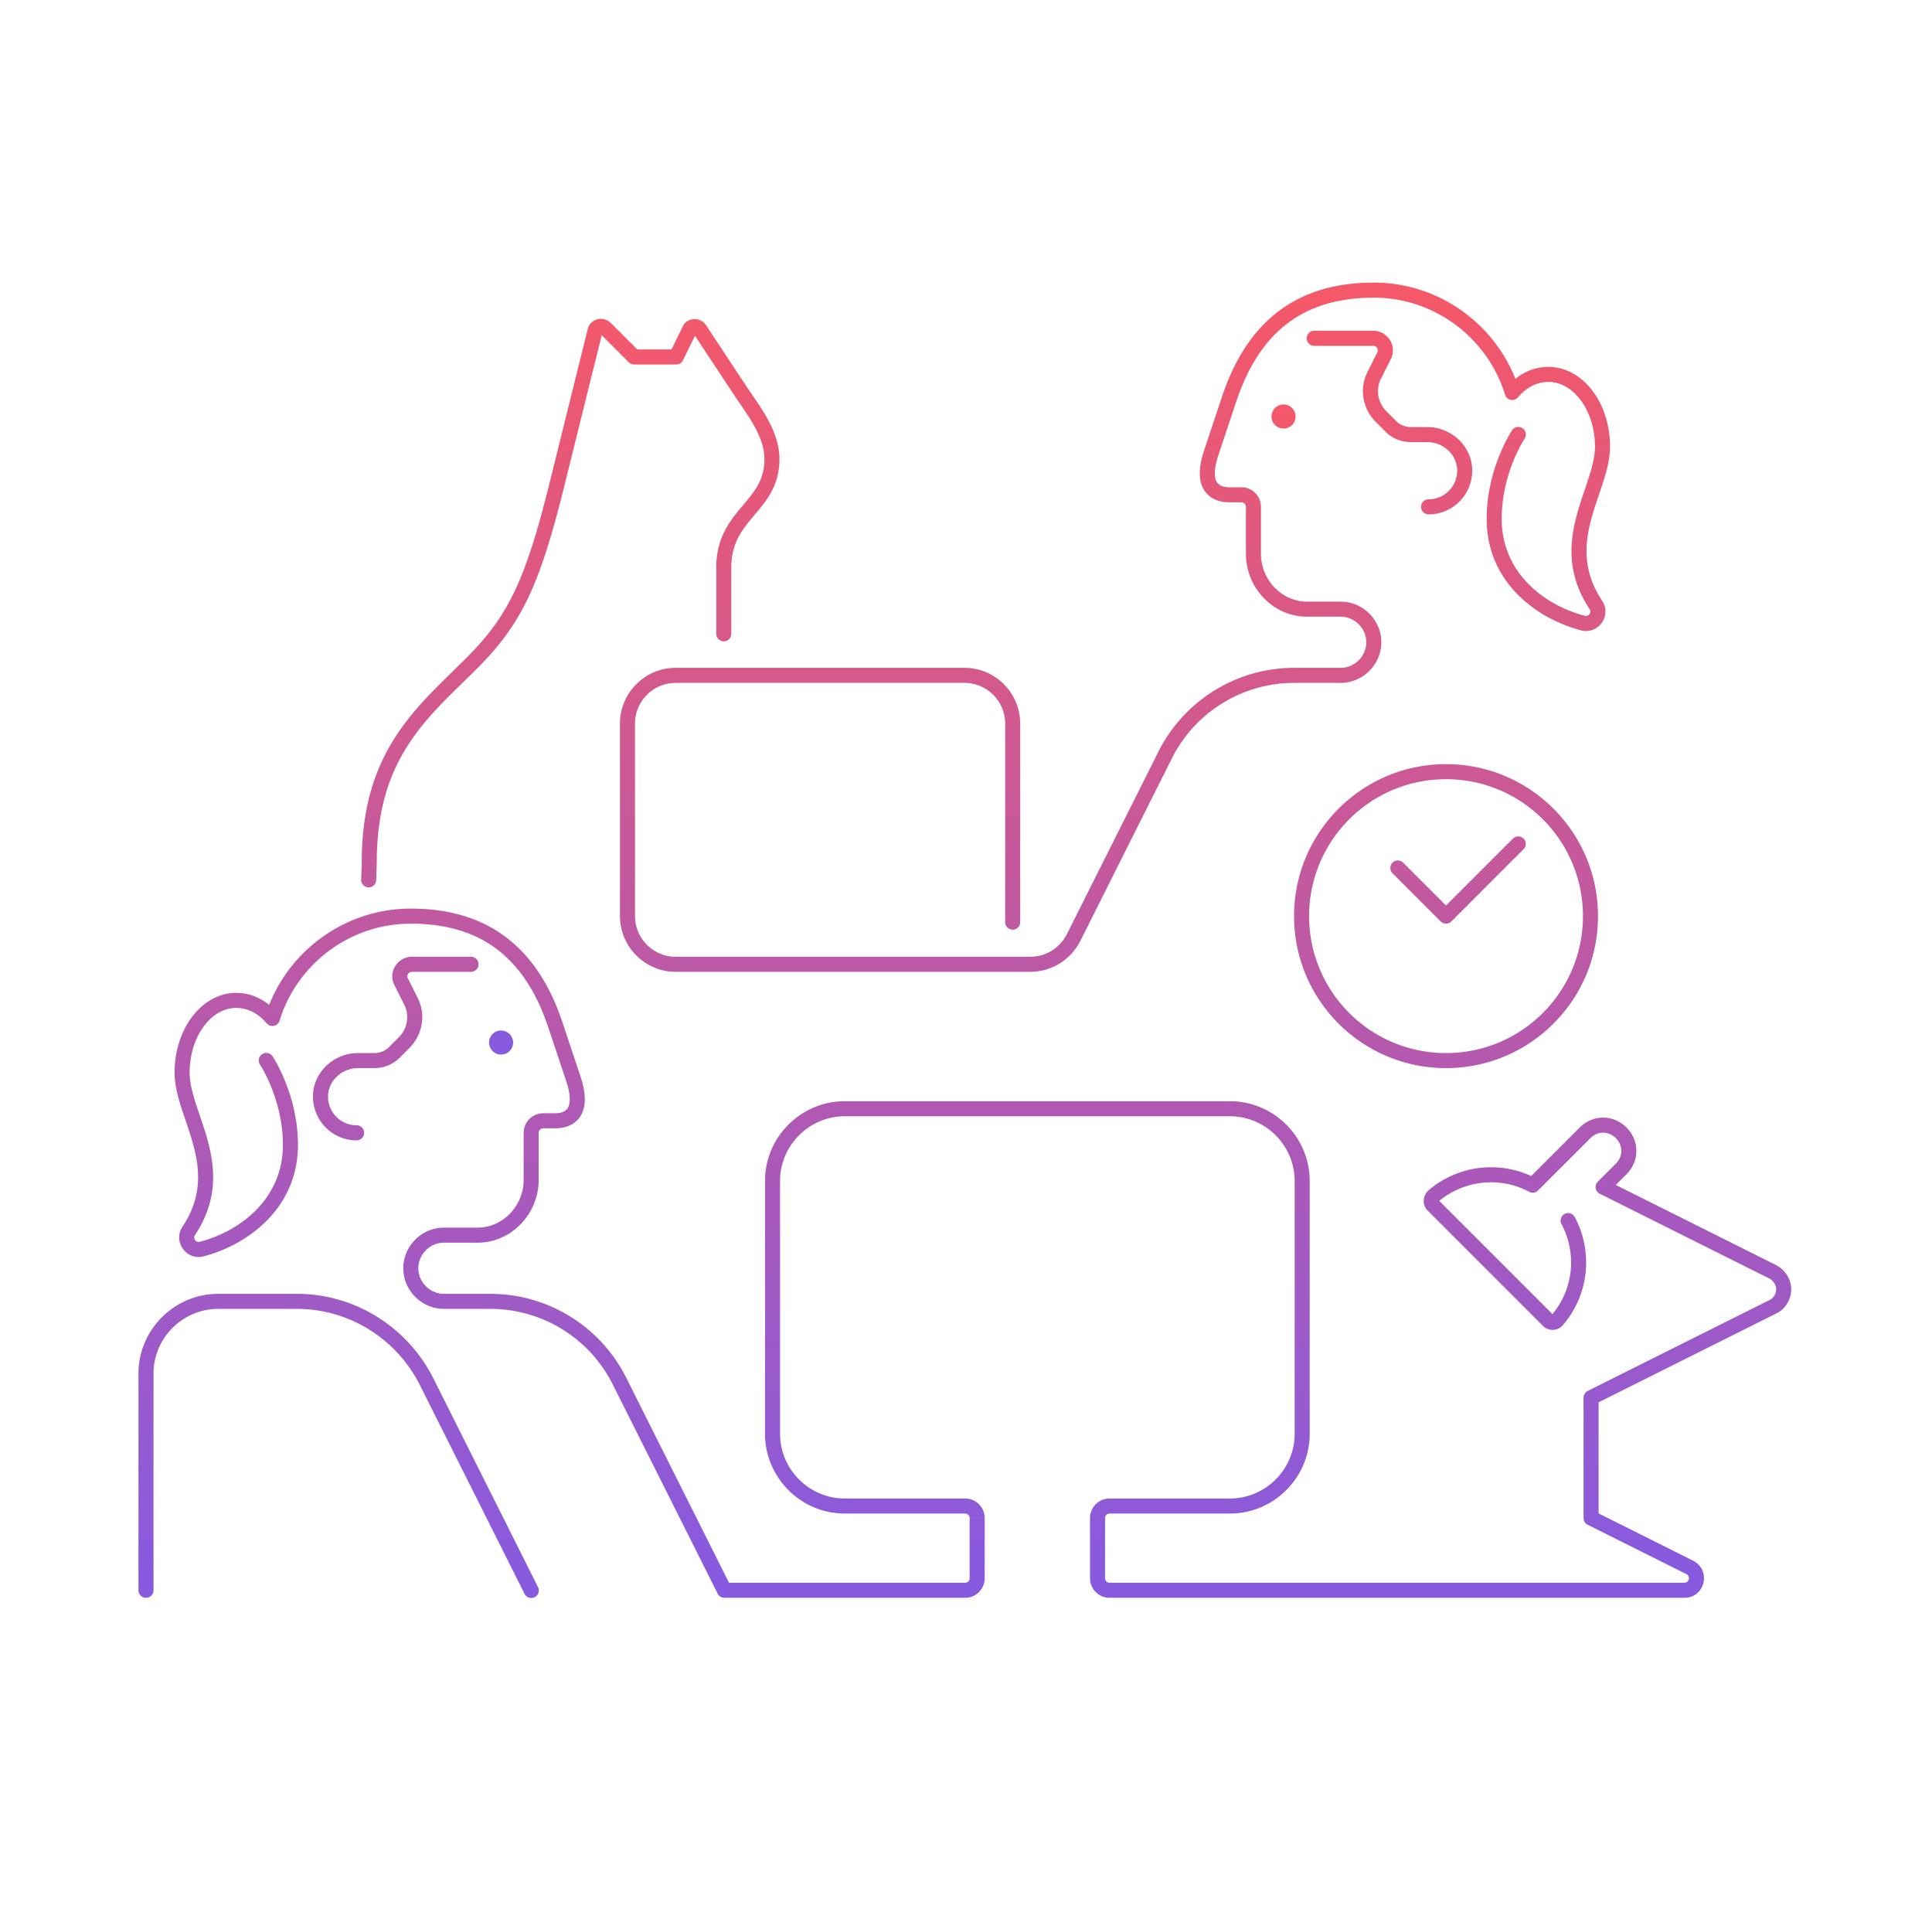 <svg width="321" height="320" viewBox="0 0 321 320" fill="none" xmlns="http://www.w3.org/2000/svg"><path d="M59.255 189.45a1.25 1.25 0 0 0 0-2.5v2.5Zm-6-7.45-1.25-.038v.001l1.25.037Zm12.4-7.3-.884-.884-.045.048.929.836Zm2.6-8.4-1.118.559.01.019 1.108-.578Zm-1.6-3.2 1.118-.559-.017-.034-1.101.593Zm11.6-1.65a1.25 1.25 0 0 0 0-2.5v2.5Zm-33 7.75-.956.805a1.25 1.25 0 0 0 2.151-.439l-1.195-.366Zm-13.9 35.3 1.04.693.002-.002-1.042-.691Zm2.2 3-.32-1.209-.015.005.335 1.204Zm11.74-31.993a1.25 1.25 0 1 0-2.08 1.386l2.08-1.386Zm41.843 89.253a1.25 1.25 0 1 0 2.234-1.12l-2.234 1.12ZM70.855 229.5l1.117-.56-.002-.005-1.115.565Zm-47.85 34.7a1.25 1.25 0 0 0 2.5 0h-2.5Zm69.25-94 1.186-.395-.001-.003-1.185.398Zm10.7 59.3-1.118.559v.001l1.118-.56Zm17.4 34.7-1.117.56c.211.423.644.69 1.117.69v-1.25Zm160.4-3.8.582-1.106-.023-.012-.559 1.118Zm-16.4-8.2h-1.25c0 .473.267.906.691 1.118l.559-1.118Zm0-20-.559-1.118a1.249 1.249 0 0 0-.691 1.118h1.25Zm30.2-15.1-.517-1.138-.042.02.559 1.118Zm0-5.8.598-1.097-.039-.021-.559 1.118Zm-28.2-14.1-.884-.884a1.252 1.252 0 0 0 .325 2.002l.559-1.118Zm-11.7-.3-.593 1.101a1.253 1.253 0 0 0 1.477-.217l-.884-.884Zm-16.5 1.8-.81-.952c-.026.022-.05.044-.074.068l.884.884Zm20.6 20.6-.952-.81a.74.74 0 0 0-.024.029l.976.781Zm2.905-17.084a1.25 1.25 0 1 0-2.21 1.168l2.21-1.168ZM237.355 82.95a1.25 1.25 0 0 0 0 2.5v-2.5Zm6-4.95 1.249-.037-1.249.037Zm-12.4-7.3.929-.836a2.974 2.974 0 0 0-.045-.048l-.884.884Zm-2.6-8.4 1.108.578.01-.019-1.118-.559Zm1.6-3.2-1.101-.593a.481.481 0 0 0-.017.034l1.118.559Zm-11.6-4.15a1.25 1.25 0 0 0 0 2.5v-2.5Zm32.9 10.25-1.195.366a1.25 1.25 0 0 0 2.151.44l-.956-.806Zm13.9 35.3-1.042.691.002.002 1.04-.693Zm-2.2 3 .334-1.204-.015-.005-.319 1.209Zm-9.66-30.607a1.25 1.25 0 1 0-2.08-1.386l2.08 1.386Zm-49.04-6.693-1.185-.398-.001.003 1.186.395Zm-10.7 59.3 1.117.56.001-.001-1.118-.559Zm-15.2 30.3 1.11.575.007-.015-1.117-.56Zm-11.35-2.6a1.25 1.25 0 0 0 2.5 0h-2.5Zm66.134-9.884a1.25 1.25 0 0 0-1.768 1.768l1.768-1.768Zm7.116 8.884-.884.884a1.25 1.25 0 0 0 1.768 0l-.884-.884Zm12.884-11.116a1.25 1.25 0 0 0-1.768-1.768l1.768 1.768Zm-193.133 5.074a1.25 1.25 0 0 0 2.498.084l-2.498-.084Zm1.349-2.958 1.25.042v-.042h-1.25Zm31-62 1.213.303v-.002l-1.213-.301Zm6.5-26.2-1.213-.303v.002l1.213.301Zm1.7-.5.884-.884a1.346 1.346 0 0 0-.084-.076l-.8.96Zm4.8 4.8-.884.884c.234.234.552.366.884.366V59.3Zm7 0v1.25c.477 0 .913-.272 1.123-.701l-1.123-.549Zm2.2-4.5 1.123.549a1.25 1.25 0 0 0 .026-.057l-1.149-.492Zm1.7-.1 1.043-.689-.003-.004-1.04.693Zm7 10.6-1.043.689.012.018 1.031-.707Zm-4.25 40a1.25 1.25 0 0 0 2.5 0h-2.5Zm-59.75 81.65a4.75 4.75 0 0 1-4.75-4.913l-2.5-.074c-.12 4.099 3.14 7.487 7.25 7.487v-2.5Zm-4.75-4.912c.077-2.555 2.353-4.588 4.95-4.588v-2.5c-3.803 0-7.327 2.966-7.45 7.012l2.5.076Zm4.95-4.588h2.7v-2.5h-2.7v2.5Zm2.7 0c1.609 0 3.263-.619 4.429-1.914l-1.858-1.672c-.635.704-1.58 1.086-2.571 1.086v2.5Zm4.384-1.866 1.5-1.5-1.768-1.768-1.5 1.5 1.768 1.768Zm1.5-1.5c2.17-2.17 2.787-5.558 1.324-8.362l-2.216 1.156c.936 1.796.554 4.008-.876 5.438l1.768 1.768Zm1.334-8.343-1.6-3.2-2.236 1.118 1.6 3.2 2.236-1.118Zm-1.618-3.234c-.223-.415.086-1.057.7-1.057v-2.5c-2.387 0-4.077 2.558-2.9 4.743l2.2-1.186Zm.7-1.057h9.8v-2.5h-9.8v2.5Zm-22.244 6.945c-1.797-2.134-4.229-3.445-6.956-3.445v2.5c1.872 0 3.64.889 5.044 2.555l1.912-1.61Zm-6.956-3.445c-2.983 0-5.574 1.614-7.377 4.027-1.801 2.411-2.873 5.68-2.873 9.223h2.5c0-3.057.928-5.788 2.376-7.727 1.448-1.937 3.356-3.023 5.374-3.023v-2.5Zm-10.25 13.25c0 2.009.555 4.062 1.202 6.068.668 2.068 1.418 4.053 1.976 6.196 1.084 4.173 1.316 8.544-1.87 13.345l2.084 1.382c3.714-5.599 3.395-10.778 2.205-15.356-.58-2.231-1.398-4.421-2.015-6.334-.638-1.976-1.082-3.71-1.082-5.301h-2.5Zm1.31 25.607c-1.635 2.452.645 5.711 3.574 4.897l-.669-2.408c-.67.186-1.19-.555-.825-1.103l-2.08-1.386Zm3.559 4.902c7.511-1.983 15.63-8.129 15.63-18.509h-2.5c0 8.82-6.88 14.274-13.768 16.091l.638 2.418Zm15.63-18.509c0-4.204-1.049-7.865-2.088-10.464a28.78 28.78 0 0 0-1.439-3.072 21.472 21.472 0 0 0-.623-1.067 4.556 4.556 0 0 0-.057-.087l-.001-.002v-.001l-1.041.693-1.04.693v-.001h-.001v.001l.006.008.026.041a18.229 18.229 0 0 1 .536.919c.355.651.833 1.606 1.312 2.803.96 2.401 1.91 5.74 1.91 9.536h2.5Zm39.868 73.44-17.4-34.7-2.234 1.12 17.4 34.7 2.234-1.12ZM71.97 228.935c-4.309-8.512-13.035-13.985-22.615-13.985v2.5c8.62 0 16.494 4.927 20.385 12.614l2.23-1.129ZM49.355 214.95h-13.1v2.5h13.1v-2.5Zm-13.1 0c-7.29 0-13.25 5.96-13.25 13.25h2.5c0-5.91 4.84-10.75 10.75-10.75v-2.5Zm-13.25 13.25v36h2.5v-36h-2.5Zm23.445-58.634c2.844-9.29 11.57-16.116 21.805-16.116v-2.5c-11.365 0-21.04 7.574-24.195 17.884l2.39.732Zm21.805-16.116c5.793 0 10.489 1.397 14.215 4.177 3.732 2.784 6.608 7.043 8.6 12.971l2.37-.796c-2.108-6.272-5.232-11.013-9.475-14.179-4.249-3.17-9.503-4.673-15.71-4.673v2.5Zm22.814 17.145 3 9 2.372-.79-3-9-2.372.79Zm3 9c.955 2.866.564 4.101.186 4.605-.393.523-1.134.75-2 .75v2.5c1.133 0 2.892-.273 4-1.75 1.122-1.496 1.23-3.761.186-6.895l-2.372.79Zm-1.814 5.355h-2v2.5h2v-2.5Zm-2 0c-1.79 0-3.25 1.46-3.25 3.25h2.5c0-.41.34-.75.75-.75v-2.5Zm-3.25 3.25v7.8h2.5v-7.8h-2.5Zm0 7.8c0 4.355-3.485 7.95-7.65 7.95v2.5c5.635 0 10.15-4.805 10.15-10.45h-2.5Zm-7.65 7.95h-5.6v2.5h5.6v-2.5Zm-5.6 0c-3.69 0-6.75 3.06-6.75 6.75h2.5c0-2.31 1.94-4.25 4.25-4.25v-2.5Zm-6.75 6.75c0 3.69 3.06 6.75 6.75 6.75v-2.5c-2.31 0-4.25-1.94-4.25-4.25h-2.5Zm6.75 6.75h7.7v-2.5h-7.7v2.5Zm7.7 0a22.734 22.734 0 0 1 20.382 12.609l2.236-1.118a25.235 25.235 0 0 0-22.618-13.991v2.5Zm20.382 12.61 17.401 34.7 2.234-1.12-17.4-34.7-2.235 1.12Zm18.518 35.39h40v-2.5h-40v2.5Zm40 0c1.79 0 3.25-1.46 3.25-3.25h-2.5c0 .41-.34.75-.75.75v2.5Zm3.25-3.25v-10h-2.5v10h2.5Zm0-10c0-1.79-1.46-3.25-3.25-3.25v2.5c.41 0 .75.34.75.75h2.5Zm-3.25-3.25h-20v2.5h20v-2.5Zm-20 0c-5.91 0-10.75-4.84-10.75-10.75h-2.5c0 7.29 5.96 13.25 13.25 13.25v-2.5Zm-10.75-10.75v-42h-2.5v42h2.5Zm0-42c0-5.91 4.84-10.75 10.75-10.75v-2.5c-7.29 0-13.25 5.96-13.25 13.25h2.5Zm10.75-10.75h64v-2.5h-64v2.5Zm64 0c5.91 0 10.75 4.84 10.75 10.75h2.5c0-7.29-5.96-13.25-13.25-13.25v2.5Zm10.75 10.75v42h2.5v-42h-2.5Zm0 42c0 5.91-4.84 10.75-10.75 10.75v2.5c7.29 0 13.25-5.96 13.25-13.25h-2.5Zm-10.75 10.75h-20v2.5h20v-2.5Zm-20 0c-1.79 0-3.25 1.46-3.25 3.25h2.5c0-.41.34-.75.75-.75v-2.5Zm-3.25 3.25v10h2.5v-10h-2.5Zm0 10c0 1.79 1.46 3.25 3.25 3.25v-2.5c-.41 0-.75-.34-.75-.75h-2.5Zm3.25 3.25h95.5v-2.5h-95.5v2.5Zm95.5 0c3.435 0 4.51-4.563 1.482-6.156l-1.164 2.212a.757.757 0 0 1-.318 1.444v2.5Zm1.459-6.168-16.4-8.2-1.118 2.236 16.4 8.2 1.118-2.236Zm-15.709-7.082v-20h-2.5v20h2.5Zm-.691-18.882 30.2-15.1-1.118-2.236-30.2 15.1 1.118 2.236Zm30.158-15.08c1.59-.723 2.533-2.397 2.533-4.038h-2.5c0 .759-.457 1.485-1.067 1.762l1.034 2.276Zm2.533-4.038c0-1.701-.99-3.2-2.452-3.997l-1.197 2.194c.738.403 1.149 1.104 1.149 1.803h2.5Zm-2.491-4.018-28.2-14.1-1.118 2.236 28.2 14.1 1.118-2.236Zm-27.875-12.098 3-3-1.768-1.768-3 3 1.768 1.768Zm3-3c2.188-2.188 2.188-5.58 0-7.768l-1.768 1.768c1.212 1.212 1.212 3.02 0 4.232l1.768 1.768Zm0-7.768c-2.188-2.188-5.58-2.188-7.768 0l1.768 1.768c1.212-1.212 3.02-1.212 4.232 0l1.768-1.768Zm-7.768 0-8.7 8.7 1.768 1.768 8.7-8.7-1.768-1.768Zm-7.223 8.483c-5.65-3.042-12.808-2.388-17.903 1.949l1.62 1.904c4.305-3.664 10.347-4.209 15.097-1.651l1.186-2.202Zm-17.977 2.017c-.412.412-.66.962-.711 1.521-.052.567.098 1.234.611 1.747l1.768-1.768a.4.4 0 0 1 .098.159.228.228 0 0 1 .013.088c-.001.01-.003.012-.002.009.002-.002 0 .002-.009.012l-1.768-1.768Zm-.1 3.268 19.2 19.2 1.768-1.768-19.2-19.2-1.768 1.768Zm19.2 19.2a2.257 2.257 0 0 0 3.36-.203l-1.952-1.562a.239.239 0 0 1 .169-.08.255.255 0 0 1 .191.077l-1.768 1.768Zm3.336-.174c4.339-5.098 4.987-12.152 1.953-17.894l-2.21 1.168c2.566 4.858 2.014 10.804-1.647 15.106l1.904 1.62ZM237.355 85.45c4.11 0 7.37-3.388 7.249-7.487l-2.499.074a4.75 4.75 0 0 1-4.75 4.913v2.5Zm7.249-7.488c-.122-4.046-3.646-7.012-7.449-7.012v2.5c2.597 0 4.873 2.034 4.95 4.588l2.499-.076Zm-7.449-7.012h-2.7v2.5h2.7v-2.5Zm-2.7 0c-.991 0-1.937-.382-2.571-1.086l-1.858 1.672c1.166 1.296 2.82 1.914 4.429 1.914v-2.5Zm-2.616-1.134-1.5-1.5-1.768 1.768 1.5 1.5 1.768-1.768Zm-1.5-1.5c-1.431-1.43-1.813-3.642-.876-5.438l-2.216-1.156c-1.464 2.804-.846 6.192 1.324 8.362l1.768-1.768Zm-.866-5.457 1.6-3.2-2.236-1.118-1.6 3.2 2.236 1.118Zm1.582-3.166c1.177-2.185-.514-4.743-2.9-4.743v2.5c.613 0 .923.642.699 1.057l2.201 1.186Zm-2.9-4.743h-9.8v2.5h9.8v-2.5Zm24.056 11.055c1.403-1.666 3.171-2.555 5.044-2.555v-2.5c-2.728 0-5.159 1.311-6.956 3.445l1.912 1.61Zm5.044-2.555c2.017 0 3.926 1.086 5.374 3.023 1.448 1.939 2.376 4.67 2.376 7.727h2.5c0-3.543-1.072-6.812-2.874-9.223-1.802-2.413-4.394-4.027-7.376-4.027v2.5Zm7.75 10.75c0 1.59-.445 3.325-1.082 5.3-.617 1.914-1.435 4.104-2.015 6.335-1.191 4.578-1.509 9.757 2.205 15.356l2.083-1.382c-3.185-4.801-2.954-9.172-1.869-13.344.557-2.144 1.308-4.13 1.975-6.197.647-2.006 1.203-4.059 1.203-6.068h-2.5Zm-.89 26.993c.365.548-.155 1.289-.826 1.103l-.669 2.408c2.93.814 5.21-2.445 3.575-4.897l-2.08 1.386Zm-.841 1.098c-6.889-1.817-13.769-7.272-13.769-16.091h-2.5c0 10.38 8.119 16.526 15.631 18.509l.638-2.418ZM249.505 86.2c0-3.796.95-7.135 1.91-9.536a26.314 26.314 0 0 1 1.312-2.803 18.603 18.603 0 0 1 .537-.92l.026-.04.005-.008.001-.001h-.001l-1.04-.692-1.041-.693v.001l-.002.002a2.127 2.127 0 0 1-.015.024l-.041.063a16.457 16.457 0 0 0-.623 1.067 28.75 28.75 0 0 0-1.439 3.072c-1.04 2.6-2.089 6.26-2.089 10.464h2.5Zm2.945-21.366c-3.156-10.31-12.83-17.884-24.195-17.884v2.5c10.235 0 18.961 6.826 21.805 16.116l2.39-.732ZM228.255 46.95c-6.207 0-11.461 1.503-15.71 4.673-4.243 3.166-7.367 7.907-9.475 14.179l2.37.796c1.992-5.928 4.868-10.187 8.6-12.971 3.726-2.78 8.422-4.177 14.215-4.177v-2.5Zm-25.186 18.855-3 9 2.372.79 3-9-2.372-.79Zm-3 9c-1.045 3.134-.936 5.399.186 6.895 1.107 1.477 2.866 1.75 4 1.75v-2.5c-.867 0-1.608-.227-2-.75-.378-.504-.769-1.74.186-4.605l-2.372-.79Zm4.186 8.645h2v-2.5h-2v2.5Zm2 0c.41 0 .75.34.75.75h2.5c0-1.79-1.46-3.25-3.25-3.25v2.5Zm.75.75V92h2.5v-7.8h-2.5Zm0 7.8c0 5.645 4.515 10.45 10.15 10.45v-2.5c-4.165 0-7.65-3.595-7.65-7.95h-2.5Zm10.15 10.45h5.6v-2.5h-5.6v2.5Zm5.6 0c2.31 0 4.25 1.94 4.25 4.25h2.5c0-3.69-3.06-6.75-6.75-6.75v2.5Zm4.25 4.25c0 2.31-1.94 4.25-4.25 4.25v2.5c3.69 0 6.75-3.06 6.75-6.75h-2.5Zm-4.25 4.25h-7.7v2.5h7.7v-2.5Zm-7.7 0a25.234 25.234 0 0 0-22.618 13.991l2.236 1.118a22.734 22.734 0 0 1 20.382-12.609v-2.5Zm-22.617 13.989-15.2 30.3 2.234 1.121 15.2-30.3-2.234-1.121Zm-15.193 30.286c-1.19 2.296-3.469 3.725-6.09 3.725v2.5c3.578 0 6.7-1.971 8.31-5.075l-2.22-1.15Zm-6.09 3.725h-58.9v2.5h58.9v-2.5Zm-58.9 0c-3.71 0-6.75-3.04-6.75-6.75h-2.5c0 5.09 4.16 9.25 9.25 9.25v-2.5Zm-6.75-6.75v-32h-2.5v32h2.5Zm0-32c0-3.71 3.04-6.75 6.75-6.75v-2.5c-5.09 0-9.25 4.16-9.25 9.25h2.5Zm6.75-6.75h48v-2.5h-48v2.5Zm48 0c3.71 0 6.75 3.04 6.75 6.75h2.5c0-5.09-4.16-9.25-9.25-9.25v2.5Zm6.75 6.75v33h2.5v-33h-2.5Zm96 32c0 12.564-10.186 22.75-22.75 22.75v2.5c13.945 0 25.25-11.305 25.25-25.25h-2.5Zm-22.75 22.75c-12.565 0-22.75-10.186-22.75-22.75h-2.5c0 13.945 11.305 25.25 25.25 25.25v-2.5Zm-22.75-22.75c0-12.565 10.185-22.75 22.75-22.75v-2.5c-13.945 0-25.25 11.305-25.25 25.25h2.5Zm22.75-22.75c12.564 0 22.75 10.185 22.75 22.75h2.5c0-13.945-11.305-25.25-25.25-25.25v2.5Zm-8.884 15.634 8 8 1.768-1.768-8-8-1.768 1.768Zm9.768 8 12-12-1.768-1.768-12 12 1.768 1.768Zm-178.635-6.842.1-3-2.498-.084-.1 3 2.498.084Zm.1-3.042c0-8.767 2.16-14.754 5.262-19.532 3.144-4.844 7.25-8.462 11.373-12.584l-1.768-1.768c-3.978 3.978-8.371 7.86-11.702 12.991-3.374 5.197-5.664 11.66-5.664 20.893h2.5Zm16.635-32.116c3.576-3.576 6.167-6.937 8.365-11.463 2.183-4.495 3.958-10.097 5.964-18.118l-2.426-.606c-1.995 7.979-3.72 13.377-5.786 17.632-2.052 4.224-4.461 7.363-7.885 10.787l1.768 1.768Zm14.33-29.583 6.499-26.2-2.426-.602-6.5 26.2 2.426.602Zm6.499-26.198a.224.224 0 0 1-.058.09.293.293 0 0 1-.13.076.194.194 0 0 1-.093.005.11.11 0 0 1-.032-.014l1.6-1.92a2.364 2.364 0 0 0-2.125-.485 2.229 2.229 0 0 0-1.588 1.642l2.426.606Zm-.397.08 4.8 4.8 1.768-1.767-4.8-4.8-1.768 1.768Zm5.684 5.167h7v-2.5h-7v2.5Zm8.123-.701 2.2-4.5-2.246-1.098-2.2 4.5 2.246 1.098Zm2.226-4.557a.388.388 0 0 1-.15.172.285.285 0 0 1-.14.048c-.039.001-.128-.011-.199-.119l2.08-1.386c-.472-.708-1.26-1.02-1.974-.994-.735.028-1.543.427-1.915 1.295l2.298.984Zm-.492.097 7 10.6 2.086-1.378-7-10.6-2.086 1.378Zm7.012 10.618c1.223 1.784 2.417 3.456 3.324 5.186.898 1.713 1.457 3.383 1.457 5.107h2.5c0-2.276-.741-4.356-1.743-6.268-.993-1.895-2.299-3.723-3.476-5.439l-2.062 1.414Zm4.781 10.293c0 3.49-1.683 5.418-3.706 7.82-2.034 2.415-4.294 5.21-4.294 10.18h2.5c0-4.03 1.74-6.235 3.706-8.57 1.977-2.348 4.294-4.92 4.294-9.43h-2.5Zm-8 18v11h2.5v-11h-2.5Z" fill="url(#a)"/><path d="M83.255 175.2a2 2 0 1 0 0-4 2 2 0 0 0 0 4Z" fill="url(#b)"/><path d="M213.255 71.2a2 2 0 1 0 0-4 2 2 0 0 0 0 4Z" fill="url(#c)"/><defs><linearGradient id="a" x1="160.305" y1="48.2" x2="160.305" y2="264.2" gradientUnits="userSpaceOnUse"><stop stop-color="#F55868"/><stop offset="1" stop-color="#875AE0"/></linearGradient><linearGradient id="b" x1="148.255" y1="67.2" x2="148.255" y2="175.2" gradientUnits="userSpaceOnUse"><stop stop-color="#F55868"/><stop offset="1" stop-color="#875AE0"/></linearGradient><linearGradient id="c" x1="148.255" y1="67.2" x2="148.255" y2="175.2" gradientUnits="userSpaceOnUse"><stop stop-color="#F55868"/><stop offset="1" stop-color="#875AE0"/></linearGradient></defs></svg>